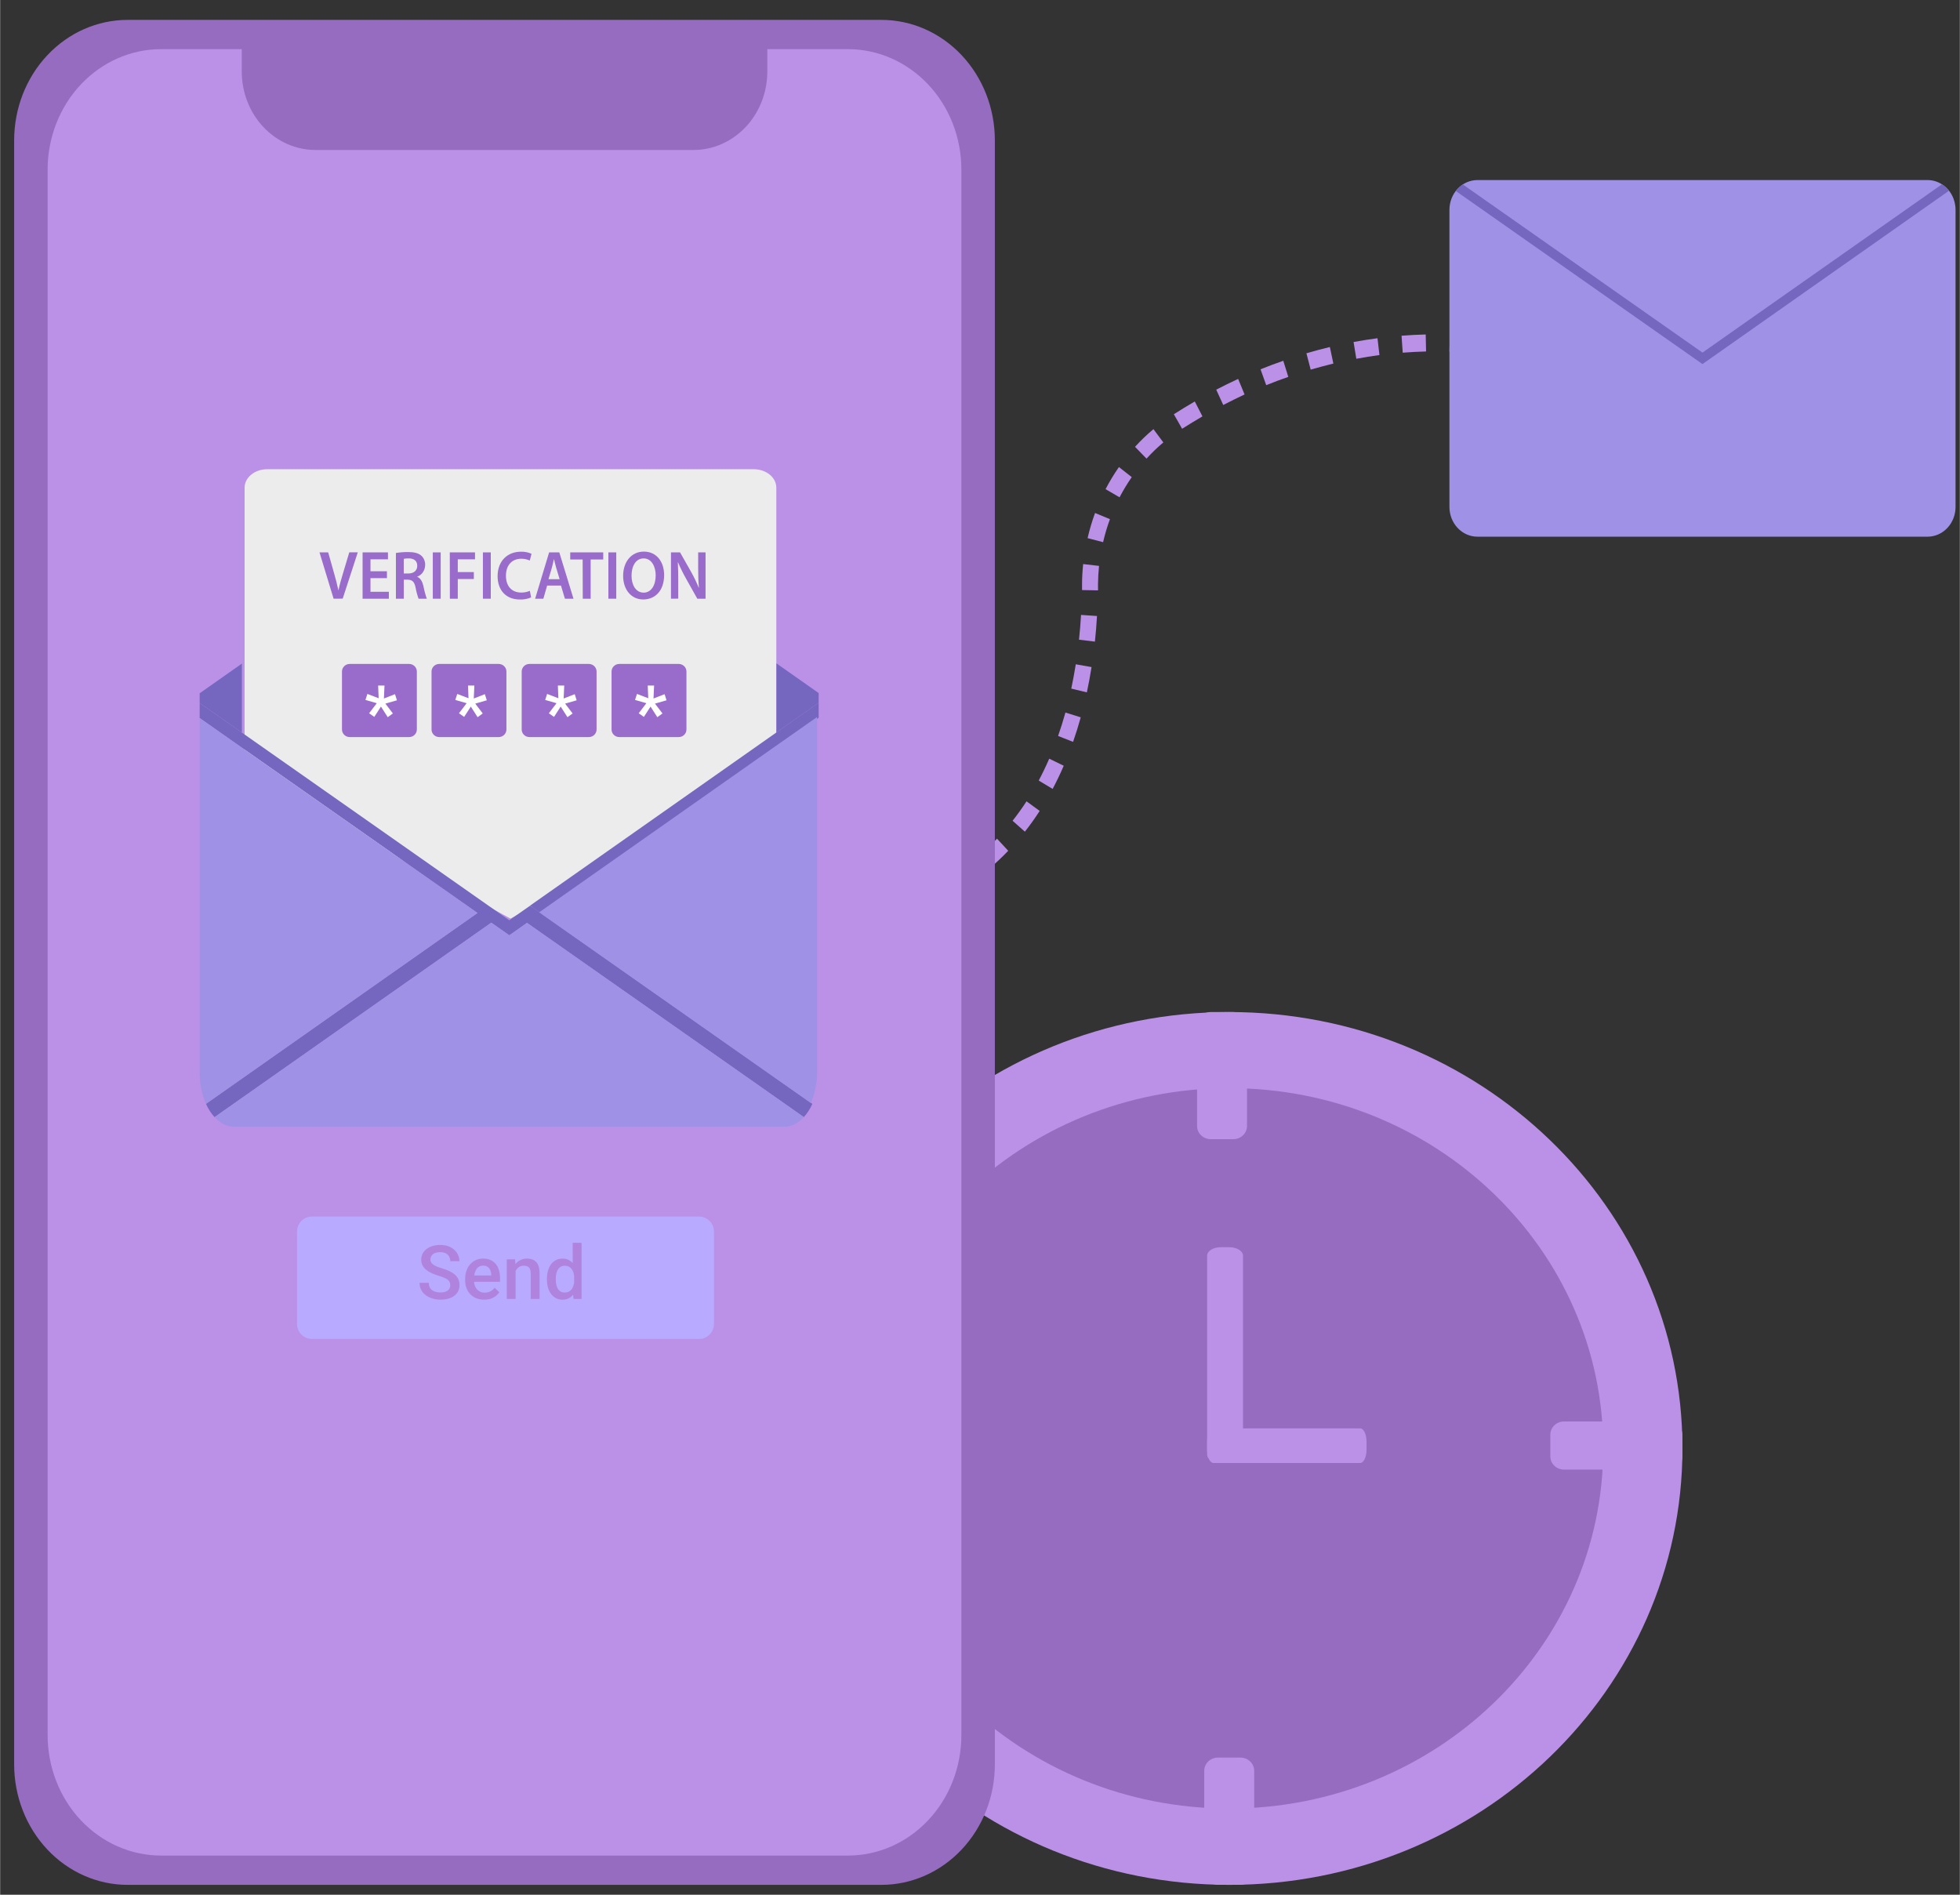 
<svg version="1.2" xmlns="http://www.w3.org/2000/svg" viewBox="0 0 1356 1311" width="60" height="58">
	<rect x="0" y="0" width="1356" height="1311" fill="#333333" stroke="none"/>
	<title>vecteezy_otp-authentication-security-illustration-concept_6736564</title>
	<style>
		.s0 { fill: #bb91e8 } 
		.s1 { fill: #956cc0 } 
		.s2 { fill: #9f91e5 } 
		.s3 { fill: #7566bf } 
		.s4 { fill: #b8aaff } 
		.s5 { fill: #af83de } 
		.s6 { fill: #ececec } 
		.s7 { fill: #996bca } 
		.s8 { fill: #ffffff } 
	</style>
	<g id="_Artboards_">
	</g>
	<g id="Layer 1">
		<path id="&lt;Path&gt;" class="s0" d="m850.55 1304.17c173.14 0 313.5-135.2 313.5-301.96 0-166.77-140.36-301.96-313.5-301.96-173.14 0-313.49 135.19-313.49 301.96 0 166.76 140.35 301.96 313.49 301.96z"/>
		<path id="&lt;Path&gt;" class="s1" d="m850.46 1251.35c142.91 0 258.76-111.58 258.76-249.22 0-137.65-115.85-249.23-258.76-249.23-142.91 0-258.75 111.58-258.75 249.23 0 137.64 115.84 249.22 258.75 249.22z"/>
		<path id="&lt;Path&gt;" class="s0" d="m853.28 700.25h-15.61c-5.23 0-9.47 4.09-9.47 9.13v69.72c0 5.04 4.24 9.12 9.47 9.12h15.61c5.23 0 9.47-4.08 9.47-9.12v-69.72c0-5.04-4.24-9.13-9.47-9.13z"/>
		<path id="&lt;Path&gt;" class="s0" d="m858.25 1216.11h-15.61c-5.24 0-9.48 4.09-9.48 9.13v69.72c0 5.04 4.24 9.12 9.48 9.12h15.61c5.23 0 9.47-4.08 9.47-9.12v-69.72c0-5.04-4.24-9.13-9.47-9.13z"/>
		<path id="&lt;Path&gt;" class="s0" d="m1163.97 1007.71v-15.04c0-5.04-4.25-9.13-9.47-9.13h-72.39c-5.24 0-9.48 4.09-9.48 9.13v15.04c0 5.04 4.24 9.12 9.48 9.12h72.39c5.22 0 9.47-4.08 9.47-9.12z"/>
		<path id="&lt;Path&gt;" class="s0" d="m850.46 862.96h-5.78c-5.26 0-9.53 2.63-9.53 5.88v137.54c0 3.25 4.27 5.88 9.53 5.88h5.78c5.27 0 9.53-2.63 9.53-5.88v-137.54c0-3.25-4.26-5.88-9.53-5.88z"/>
		<path id="&lt;Path&gt;" class="s0" d="m945.45 1003.07v-5.56c0-5.07-1.95-9.18-4.35-9.18h-101.6c-2.4 0-4.35 4.11-4.35 9.18v5.56c0 5.07 1.95 9.19 4.35 9.19h101.6c2.4 0 4.35-4.12 4.35-9.19z"/>
		<path id="&lt;Compound Path&gt;" class="s0" d="m305.27 940.89l-11.02-0.9c0.42-5.78 0.95-11.76 1.59-17.64l10.98 1.33c-0.61 5.76-1.15 11.56-1.55 17.21zm3.67-34.38l-10.92-1.74c0.82-5.88 1.75-11.76 2.76-17.47l10.86 2.15c-1 5.61-1.9 11.35-2.7 17.06zm5.98-33.99l-10.79-2.58c1.22-5.78 2.56-11.56 3.97-17.21l10.68 3c-1.37 5.51-2.68 11.15-3.86 16.79zm8.35-33.39l-10.56-3.48c1.66-5.69 3.44-11.35 5.28-16.83l10.41 3.95c-1.8 5.35-3.52 10.85-5.13 16.36zm10.94-32.44l-10.21-4.45c2.13-5.52 4.43-11 6.75-16.27l9.97 5c-2.24 5.12-4.43 10.41-6.51 15.75zm13.81-31.05l-9.69-5.54c2.68-5.26 5.54-10.46 8.39-15.45l9.41 6.16c-2.83 4.8-5.54 9.78-8.11 14.85zm16.91-29.11l-9.03-6.76c3.25-4.89 6.65-9.68 10.14-14.25l8.59 7.39c-3.3 4.37-6.57 8.94-9.7 13.62zm20.24-26.49l-8.06-7.95c3.85-4.38 7.87-8.62 11.94-12.62l7.49 8.62c-3.86 3.75-7.69 7.8-11.35 11.95zm23.54-23.04l-6.85-9.21c4.43-3.69 9-7.24 13.63-10.59l6.15 9.75c-4.38 3.17-8.72 6.53-12.91 10.05zm26.6-18.9l-5.41-10.23c4.85-2.9 9.9-5.64 15-8.16l4.65 10.59c-4.85 2.44-9.64 5.05-14.25 7.8zm29.01-14.3l-3.89-10.99c5.2-2.07 10.57-3.98 15.97-5.66l3.12 11.25c-5.17 1.61-10.27 3.42-15.21 5.4zm30.73-9.65l-2.39-11.45c5.37-1.28 10.92-2.35 16.48-3.3l1.7 11.59c-5.33 0.88-10.65 1.94-15.8 3.16zm31.78-5.28l-1.05-11.68c5.46-0.54 11.08-0.95 16.72-1.18l0.44 11.77c-5.44 0.17-10.86 0.56-16.12 1.09zm32.65-1.86l-0.67-11.7c5.45-0.35 10.86-0.86 16.09-1.49l1.26 11.64c-5.43 0.67-11.04 1.19-16.69 1.55zm33.24-4.12l-1.91-11.55c5.34-1 10.63-2.17 15.71-3.52l2.64 11.38c-5.3 1.41-10.83 2.65-16.42 3.69zm32.64-8.58l-3.44-11.15c5.12-1.78 10.15-3.76 14.98-5.88l4.27 10.82c-5.09 2.23-10.35 4.33-15.8 6.21zm31.12-13.96l-5.15-10.37c4.7-2.64 9.31-5.52 13.7-8.57l6.05 9.81c-4.67 3.25-9.59 6.36-14.6 9.13zm28.33-19.7l-6.92-9.15c4.11-3.53 8.11-7.27 11.88-11.2l7.75 8.37c-4.05 4.24-8.31 8.27-12.71 12.02zm24.22-25.22l-8.48-7.52c3.33-4.27 6.65-8.8 9.63-13.46l9.11 6.65c-3.23 5.01-6.68 9.85-10.26 14.38zm19.21-29.59l-9.61-5.76c2.57-4.85 5.02-9.94 7.27-15.13l10.03 4.89c-2.36 5.54-4.96 10.92-7.69 16.05zm14.16-32.53l-10.37-4.08c1.84-5.22 3.54-10.68 5.08-16.21l10.59 3.32c-1.6 5.81-3.39 11.52-5.3 16.97zm9.53-34.25l-10.77-2.6c1.11-5.47 2.22-11.12 3.12-16.82l10.9 1.93c-0.94 5.95-2.03 11.84-3.25 17.52zm5.54-35.11l-10.97-1.33c0.59-5.6 1.1-11.38 1.42-17.14l11.03 0.75c-0.32 5.99-0.82 11.94-1.44 17.74zm2.21-35.46l-11.07-0.21q0-2 0-3.94c0-4.71 0.3-9.41 0.77-14.05l10.99 1.27q-0.67 6.42-0.72 12.87 0.07 2.04 0.02 4.08zm3.5-33.35l-10.74-2.79q2.05-8.88 5.17-17.4l10.29 4.27q-2.86 7.8-4.74 15.94zm11.39-31.04l-9.69-5.64q4.15-7.97 9.25-15.29l8.87 6.97q-4.65 6.7-8.45 13.98zm18.64-26.78l-7.94-8.15q5.98-6.58 12.74-12.23l6.85 9.19q-6.18 5.2-11.66 11.21zm24.63-20.65l-5.71-10.04c4.76-3.04 9.63-6.02 14.5-8.83l5.28 10.31c-4.73 2.75-9.41 5.63-14.08 8.58zm28.47-16.46l-4.86-10.59c5-2.59 10.1-5.09 15.17-7.43l4.43 10.75c-4.96 2.35-9.91 4.77-14.76 7.29zm29.73-13.71l-3.93-10.97c5.2-2.09 10.5-4.09 15.75-5.88l3.46 11.14c-5.11 1.75-10.25 3.69-15.29 5.73zm30.77-10.75l-2.95-11.3c5.36-1.58 10.82-3.04 16.22-4.33l2.43 11.44c-5.23 1.3-10.52 2.71-15.7 4.19zm31.57-7.55l-1.89-11.55c5.47-1.01 11.08-1.9 16.55-2.61l1.35 11.63c-5.33 0.75-10.71 1.6-16.01 2.58zm80.62-4.1c-5.36-0.43-10.8-0.73-16.16-0.88l0.3-11.76c5.54 0.15 11.17 0.47 16.71 0.92zm-48.51-0.11l-0.8-11.69c5.54-0.44 11.15-0.72 16.71-0.86l0.26 11.76c-5.39 0.14-10.83 0.42-16.17 0.84z"/>
		<path id="&lt;Path&gt;" class="s1" d="m88.22 13.76h521.55c20.82 0 40.79 8.78 55.52 24.41 14.72 15.64 22.99 36.84 22.99 58.94v1123.7c0 22.1-8.27 43.31-22.99 58.94-14.73 15.63-34.7 24.42-55.52 24.42h-521.55c-20.83 0-40.8-8.79-55.52-24.42-14.73-15.62-23-36.83-23.01-58.93v-1123.69c0-22.11 8.27-43.32 23-58.95 14.73-15.64 34.7-24.42 55.53-24.42z"/>
		<path id="&lt;Path&gt;" class="s0" d="m111.37 34.01h475.23c20.82 0 40.79 8.78 55.52 24.41 14.73 15.64 22.99 36.84 22.99 58.95v1083.17c0 22.11-8.26 43.31-22.99 58.94-14.73 15.63-34.7 24.42-55.52 24.42h-475.23c-20.82 0-40.79-8.79-55.52-24.42-14.72-15.63-23-36.83-23-58.94v-1083.17c0.01-22.11 8.28-43.31 23-58.94 14.73-15.63 34.7-24.42 55.52-24.42z"/>
		<path id="&lt;Path&gt;" class="s1" d="m167.15 26.29h363.68v23.23c0 14.39-5.38 28.19-14.97 38.36-9.58 10.18-22.57 15.9-36.13 15.9h-261.46c-13.55 0-26.54-5.71-36.13-15.89-9.58-10.17-14.96-23.97-14.96-38.36v-23.24z"/>
		<path id="&lt;Path&gt;" class="s2" d="m1353.02 145.17v205.6c0 5.45-2.04 10.68-5.67 14.54-3.64 3.86-8.56 6.03-13.7 6.03h-311.45c-5.14 0-10.07-2.17-13.7-6.03-3.63-3.86-5.67-9.09-5.68-14.54v-205.6c0.01-5.46 2.05-10.69 5.68-14.55 3.63-3.86 8.56-6.03 13.7-6.03h311.45c3.51-0.01 6.96 1.01 9.97 2.94 2.87 1.82 5.25 4.41 6.9 7.5 1.64 3.09 2.51 6.59 2.5 10.14z"/>
		<path id="&lt;Path&gt;" class="s3" d="m1343.62 127.53l-165.7 116.44-165.83-116.35c-1.86 1.2-3.51 2.72-4.88 4.51l169 118.59 1.71 1.18 170.62-119.97c-1.4-1.75-3.06-3.24-4.92-4.4z"/>
		<path id="&lt;Path&gt;" class="s4" d="m483.55 841.75h-267.76c-5.73 0-10.36 4.63-10.36 10.36v63.99c0 5.72 4.63 10.36 10.36 10.36h267.76c5.72 0 10.36-4.64 10.36-10.36v-63.99c0-5.73-4.64-10.36-10.36-10.36z"/>
		<path id="&lt;Compound Path&gt;" fill-rule="evenodd" class="s5" d="m311.46 889.26q0-1.14-0.35-2.03-0.33-0.88-1.19-1.62-0.87-0.73-2.43-1.42-1.54-0.7-3.95-1.44-2.63-0.81-4.86-1.79-2.2-1.02-3.84-2.33-1.65-1.34-2.56-3.06-0.91-1.75-0.91-4.02 0-2.26 0.94-4.1 0.95-1.85 2.7-3.19 1.77-1.37 4.18-2.1 2.4-0.76 5.31-0.76 4.1 0 7.06 1.52 2.99 1.51 4.58 4.07 1.62 2.56 1.62 5.64h-6.3q0-1.82-0.78-3.21-0.76-1.42-2.33-2.23-1.55-0.8-3.93-0.8-2.24 0-3.74 0.68-1.49 0.68-2.23 1.84-0.73 1.17-0.73 2.64 0 1.04 0.48 1.89 0.48 0.84 1.47 1.57 0.98 0.71 2.48 1.35 1.49 0.62 3.52 1.21 3.06 0.91 5.33 2.02 2.28 1.09 3.8 2.48 1.52 1.39 2.28 3.17 0.76 1.74 0.75 3.97 0 2.33-0.93 4.2-0.94 1.84-2.68 3.16-1.72 1.29-4.15 2-2.41 0.68-5.37 0.68-2.66 0-5.24-0.71-2.55-0.7-4.65-2.15-2.1-1.46-3.34-3.64-1.24-2.2-1.24-5.13h6.35q0 1.79 0.61 3.05 0.63 1.27 1.75 2.08 1.11 0.79 2.58 1.16 1.49 0.38 3.18 0.38 2.23 0 3.72-0.63 1.52-0.64 2.28-1.77 0.76-1.14 0.76-2.63zm23.45 9.99q-3.03 0-5.48-0.99-2.44-1.01-4.16-2.81-1.69-1.79-2.6-4.22-0.91-2.43-0.91-5.24v-1.01q-0.01-3.21 0.93-5.82 0.94-2.61 2.61-4.45 1.67-1.87 3.95-2.86 2.27-0.99 4.93-0.99 2.93 0 5.14 0.99 2.2 0.99 3.64 2.78 1.47 1.77 2.18 4.23 0.73 2.45 0.73 5.41v2.61h-17.96q0.09 1.3 0.45 2.46 0.51 1.51 1.47 2.65 0.96 1.14 2.33 1.8 1.36 0.63 3.11 0.63 2.2 0 3.92-0.89 1.72-0.88 2.99-2.5l3.21 3.11q-0.88 1.29-2.31 2.48-1.41 1.17-3.46 1.9-2.02 0.73-4.71 0.73zm4.94-16.75v-0.48q-0.05-1.65-0.66-3.08-0.58-1.45-1.8-2.33-1.21-0.89-3.23-0.89-1.53 0-2.71 0.66-1.16 0.63-1.95 1.85-0.79 1.21-1.21 2.93-0.16 0.64-0.25 1.34zm16.82 16.25h-6.09v-27.38h5.74l0.2 3.3q0.07-0.08 0.13-0.16 1.44-1.75 3.44-2.68 2-0.97 4.45-0.97 1.98 0 3.57 0.56 1.62 0.53 2.76 1.75 1.16 1.21 1.77 3.16 0.61 1.92 0.61 4.73v17.69h-6.13v-17.72q0.01-1.97-0.58-3.11-0.56-1.16-1.64-1.64-1.06-0.51-2.66-0.51-1.57 0-2.8 0.66-1.25 0.66-2.11 1.8-0.36 0.5-0.66 1.06zm39.5-38.86h6.12v38.86h-5.54l-0.3-2.93q-1.25 1.59-3.01 2.48-1.87 0.96-4.38 0.96-2.48 0-4.48-1.03-1.97-1.04-3.36-2.92-1.39-1.87-2.13-4.4-0.73-2.55-0.73-5.54v-0.53q0-3.11 0.73-5.67 0.74-2.58 2.13-4.43 1.39-1.87 3.39-2.85 2-1.02 4.5-1.02 2.48 0 4.35 0.97 1.55 0.79 2.71 2.15zm-11.71 24.95v0.53q0 1.87 0.32 3.49 0.36 1.62 1.09 2.86 0.74 1.21 1.9 1.92 1.19 0.69 2.83 0.69 2.08 0 3.42-0.91 1.34-0.91 2.1-2.46 0.79-1.57 1.06-3.49v-4.58q-0.15-1.5-0.63-2.79-0.46-1.28-1.24-2.25-0.78-0.98-1.94-1.51-1.15-0.56-2.71-0.56-1.67 0-2.84 0.71-1.16 0.71-1.92 1.94-0.73 1.25-1.09 2.89-0.35 1.64-0.35 3.52z"/>
		<path id="&lt;Path&gt;" class="s6" d="m537.06 337.36v198.66l-169.64 91.84-9.5 5.12-4.79 2.59-5.01-2.72-9.51-5.12-169.46-91.62v-198.72c0.01-3.38 1.66-6.62 4.59-9 2.92-2.39 6.88-3.73 11.01-3.73h336.7c4.13 0 8.09 1.33 11.01 3.71 2.93 2.38 4.58 5.62 4.6 8.99z"/>
		<path id="&lt;Path&gt;" class="s7" d="m469.5 459.39h-41.07c-2.97 0-5.37 2.35-5.37 5.25v40.11c0 2.9 2.4 5.25 5.37 5.25h41.07c2.97 0 5.38-2.35 5.38-5.25v-40.11c0-2.9-2.41-5.25-5.38-5.25z"/>
		<path id="&lt;Path&gt;" class="s7" d="m282.96 459.39h-41.07c-2.97 0-5.37 2.35-5.37 5.25v40.11c0 2.9 2.4 5.25 5.37 5.25h41.07c2.97 0 5.37-2.35 5.37-5.25v-40.11c0-2.9-2.4-5.25-5.37-5.25z"/>
		<path id="&lt;Path&gt;" class="s7" d="m344.93 459.39h-41.07c-2.97 0-5.37 2.35-5.37 5.25v40.11c0 2.9 2.4 5.25 5.37 5.25h41.07c2.97 0 5.38-2.35 5.38-5.25v-40.11c0-2.9-2.41-5.25-5.38-5.25z"/>
		<path id="&lt;Path&gt;" class="s7" d="m407.32 459.39h-41.07c-2.97 0-5.37 2.35-5.37 5.25v40.11c0 2.9 2.4 5.25 5.37 5.25h41.07c2.97 0 5.37-2.35 5.37-5.25v-40.11c0-2.9-2.4-5.25-5.37-5.25z"/>
		<path id="&lt;Path&gt;" class="s8" d="m255.3 493.52l5.31-6.96-7.84-2.27 1.34-4.15 7.79 2.98-0.35-8.78h4.4l-0.4 8.96 7.66-2.99 1.35 4.23-8 2.3 5.19 6.81-3.57 2.58-4.68-7.34-4.61 7.14z"/>
		<path id="&lt;Path&gt;" class="s8" d="m317.48 493.52l5.31-6.96-7.84-2.27 1.34-4.15 7.79 2.98-0.35-8.78h4.4l-0.4 8.96 7.66-2.99 1.35 4.23-8 2.3 5.19 6.81-3.57 2.58-4.68-7.34-4.61 7.14z"/>
		<path id="&lt;Path&gt;" class="s8" d="m379.66 493.52l5.31-6.96-7.84-2.27 1.35-4.15 7.78 2.98-0.35-8.78h4.41l-0.41 8.96 7.67-2.99 1.34 4.23-8 2.3 5.19 6.81-3.57 2.58-4.68-7.34-4.61 7.14z"/>
		<path id="&lt;Path&gt;" class="s8" d="m441.84 493.52l5.31-6.96-7.84-2.27 1.35-4.15 7.79 2.98-0.36-8.78h4.41l-0.41 8.96 7.67-2.99 1.34 4.23-8 2.3 5.19 6.81-3.57 2.58-4.68-7.34-4.61 7.14z"/>
		<path id="&lt;Path&gt;" class="s7" d="m230.73 414.25l-9.76-32.05h6.01l4.09 14.49c1.16 4.04 2.15 7.81 2.95 11.71h0.1c0.8-3.82 1.88-7.71 3.08-11.6l4.39-14.65h5.88l-10.45 32.06z"/>
		<path id="&lt;Path&gt;" class="s7" d="m267.65 400.04h-11.41v9.42h12.72v4.8h-18.18v-32.06h17.56v4.8h-12.1v8.27h11.38z"/>
		<path id="&lt;Compound Path&gt;" fill-rule="evenodd" class="s7" d="m273.84 382.62q4.13-0.68 8.32-0.66c4.36 0 7.3 0.76 9.32 2.56 0.86 0.8 1.54 1.79 1.98 2.91 0.45 1.11 0.66 2.32 0.62 3.53-0.02 1.77-0.55 3.5-1.53 4.94-0.98 1.44-2.35 2.52-3.94 3.1v0.13c2.16 0.85 3.46 3.1 4.22 6.19q0.88 4.56 2.38 8.94h-5.69q-1.33-3.69-2.03-7.57c-0.84-4.19-2.29-5.5-5.45-5.61h-2.73v13.18h-5.46zm5.45 14.17h3.28c3.71 0 6.04-2.09 6.04-5.28 0-3.52-2.33-5.14-5.9-5.14q-1.73-0.05-3.42 0.29z"/>
		<path id="&lt;Path&gt;" class="s7" d="m304.83 382.2v32.06h-5.46v-32.06z"/>
		<path id="&lt;Path&gt;" class="s7" d="m311.13 382.2h17.45v4.8h-11.93v8.85h11.11v4.8h-11.11v13.61h-5.46z"/>
		<path id="&lt;Path&gt;" class="s7" d="m339.49 382.2v32.06h-5.45v-32.06z"/>
		<path id="&lt;Path&gt;" class="s7" d="m367.41 413.35c-2.47 1.06-5.13 1.55-7.79 1.45-9.56 0-15.41-6.37-15.41-16.13 0-10.56 6.89-16.94 16.13-16.94 2.52-0.09 5.03 0.41 7.34 1.45l-1.21 4.67c-1.87-0.85-3.88-1.27-5.91-1.25-6.14 0-10.58 4.1-10.58 11.81 0 7.03 3.9 11.59 10.54 11.59 2.05 0.03 4.09-0.37 6-1.18z"/>
		<path id="&lt;Compound Path&gt;" fill-rule="evenodd" class="s7" d="m378.48 405.17l-2.61 9.09h-5.69l9.68-32.06h7.04l9.82 32.06h-5.93l-2.73-9.09zm8.64-4.42l-2.37-7.9c-0.59-1.95-1.08-4.14-1.52-5.99h-0.05c-0.45 1.85-0.91 4.1-1.44 5.99l-2.33 7.9z"/>
		<path id="&lt;Path&gt;" class="s7" d="m403.06 387.1h-8.6v-4.9h22.84v4.9h-8.7v27.16h-5.46z"/>
		<path id="&lt;Path&gt;" class="s7" d="m426.31 382.2v32.06h-5.45v-32.06z"/>
		<path id="&lt;Compound Path&gt;" fill-rule="evenodd" class="s7" d="m459.43 397.89c0 10.75-6.14 16.88-14.48 16.88-8.34 0-13.88-6.89-13.88-16.31 0-9.84 5.81-16.8 14.33-16.8 8.83 0 14.03 7.06 14.03 16.23zm-22.55 0.48c0 6.52 3.1 11.69 8.38 11.69 5.28 0 8.34-5.23 8.34-11.94 0-6.04-2.82-11.75-8.34-11.75-5.51 0-8.38 5.38-8.38 12z"/>
		<path id="&lt;Path&gt;" class="s7" d="m464.17 414.26v-32.06h6.28l7.79 13.74q2.9 5.2 5.15 10.75h0.09c-0.35-4.27-0.49-8.42-0.49-13.31v-11.18h5.11v32.06h-5.7l-7.89-14.07q-3.02-5.38-5.46-11.09h-0.13c0.23 4.13 0.27 8.38 0.27 13.65v11.46z"/>
		<path id="&lt;Path&gt;" class="s3" d="m566.37 486.23v10.42l-29.22 20.54-163.11 114.67-7.44-5.2 170.55-119.88 26.58-18.7z"/>
		<path id="&lt;Path&gt;" class="s3" d="m562.01 763.77c-1.49 3.38-3.49 6.48-5.92 9.19l-23-16.16-168.55-118.26-5.13 3.63-5.01 3.52-2.12 1.45-2.07-1.45-0.18-0.13-4.99-3.51-5.2-3.65-168.51 118.43-22.97 16.14c-2.44-2.7-4.45-5.81-5.93-9.2l24.87-17.47 163-114.59-163.03-114.39-29.21-20.49v-10.42l2.65 1.86 26.56 18.63 170.44 119.61 9.55 6.68 5.04 3.54 4.82-3.37 9.55-6.68 7.44 5.2 163.08 114.48z"/>
		<path id="&lt;Path&gt;" class="s3" d="m566.37 479.54v6.69l-2.64 1.86-26.58 18.69v-47.78z"/>
		<path id="&lt;Path&gt;" class="s3" d="m167.27 459.15v47.74l-26.56-18.63-2.65-1.86v-6.71z"/>
		<path id="&lt;Path&gt;" class="s2" d="m556.09 772.95q-2.08 2.3-4.66 3.95c-2.63 1.73-5.66 2.65-8.76 2.66h-380.9c-3.05-0.02-6.04-0.91-8.65-2.59-1.75-1.09-3.34-2.44-4.74-4l22.98-16.14 168.5-118.43 5.2 3.65 5 3.5 0.18 0.13 2.07 1.45 2.12-1.45 5.01-3.51 5.13-3.63 168.55 118.26z"/>
		<path id="&lt;Path&gt;" class="s2" d="m565.3 496.08v245.48c0.07 7.47-1.43 14.85-4.36 21.64l-24.9-17.48-163.08-114.47 163.11-114.66z"/>
		<path id="&lt;Path&gt;" class="s2" d="m330.3 631.7l-163 114.59-24.87 17.48c-2.94-6.78-4.43-14.17-4.37-21.64v-245.3l29.21 20.48z"/>
	</g>
</svg>